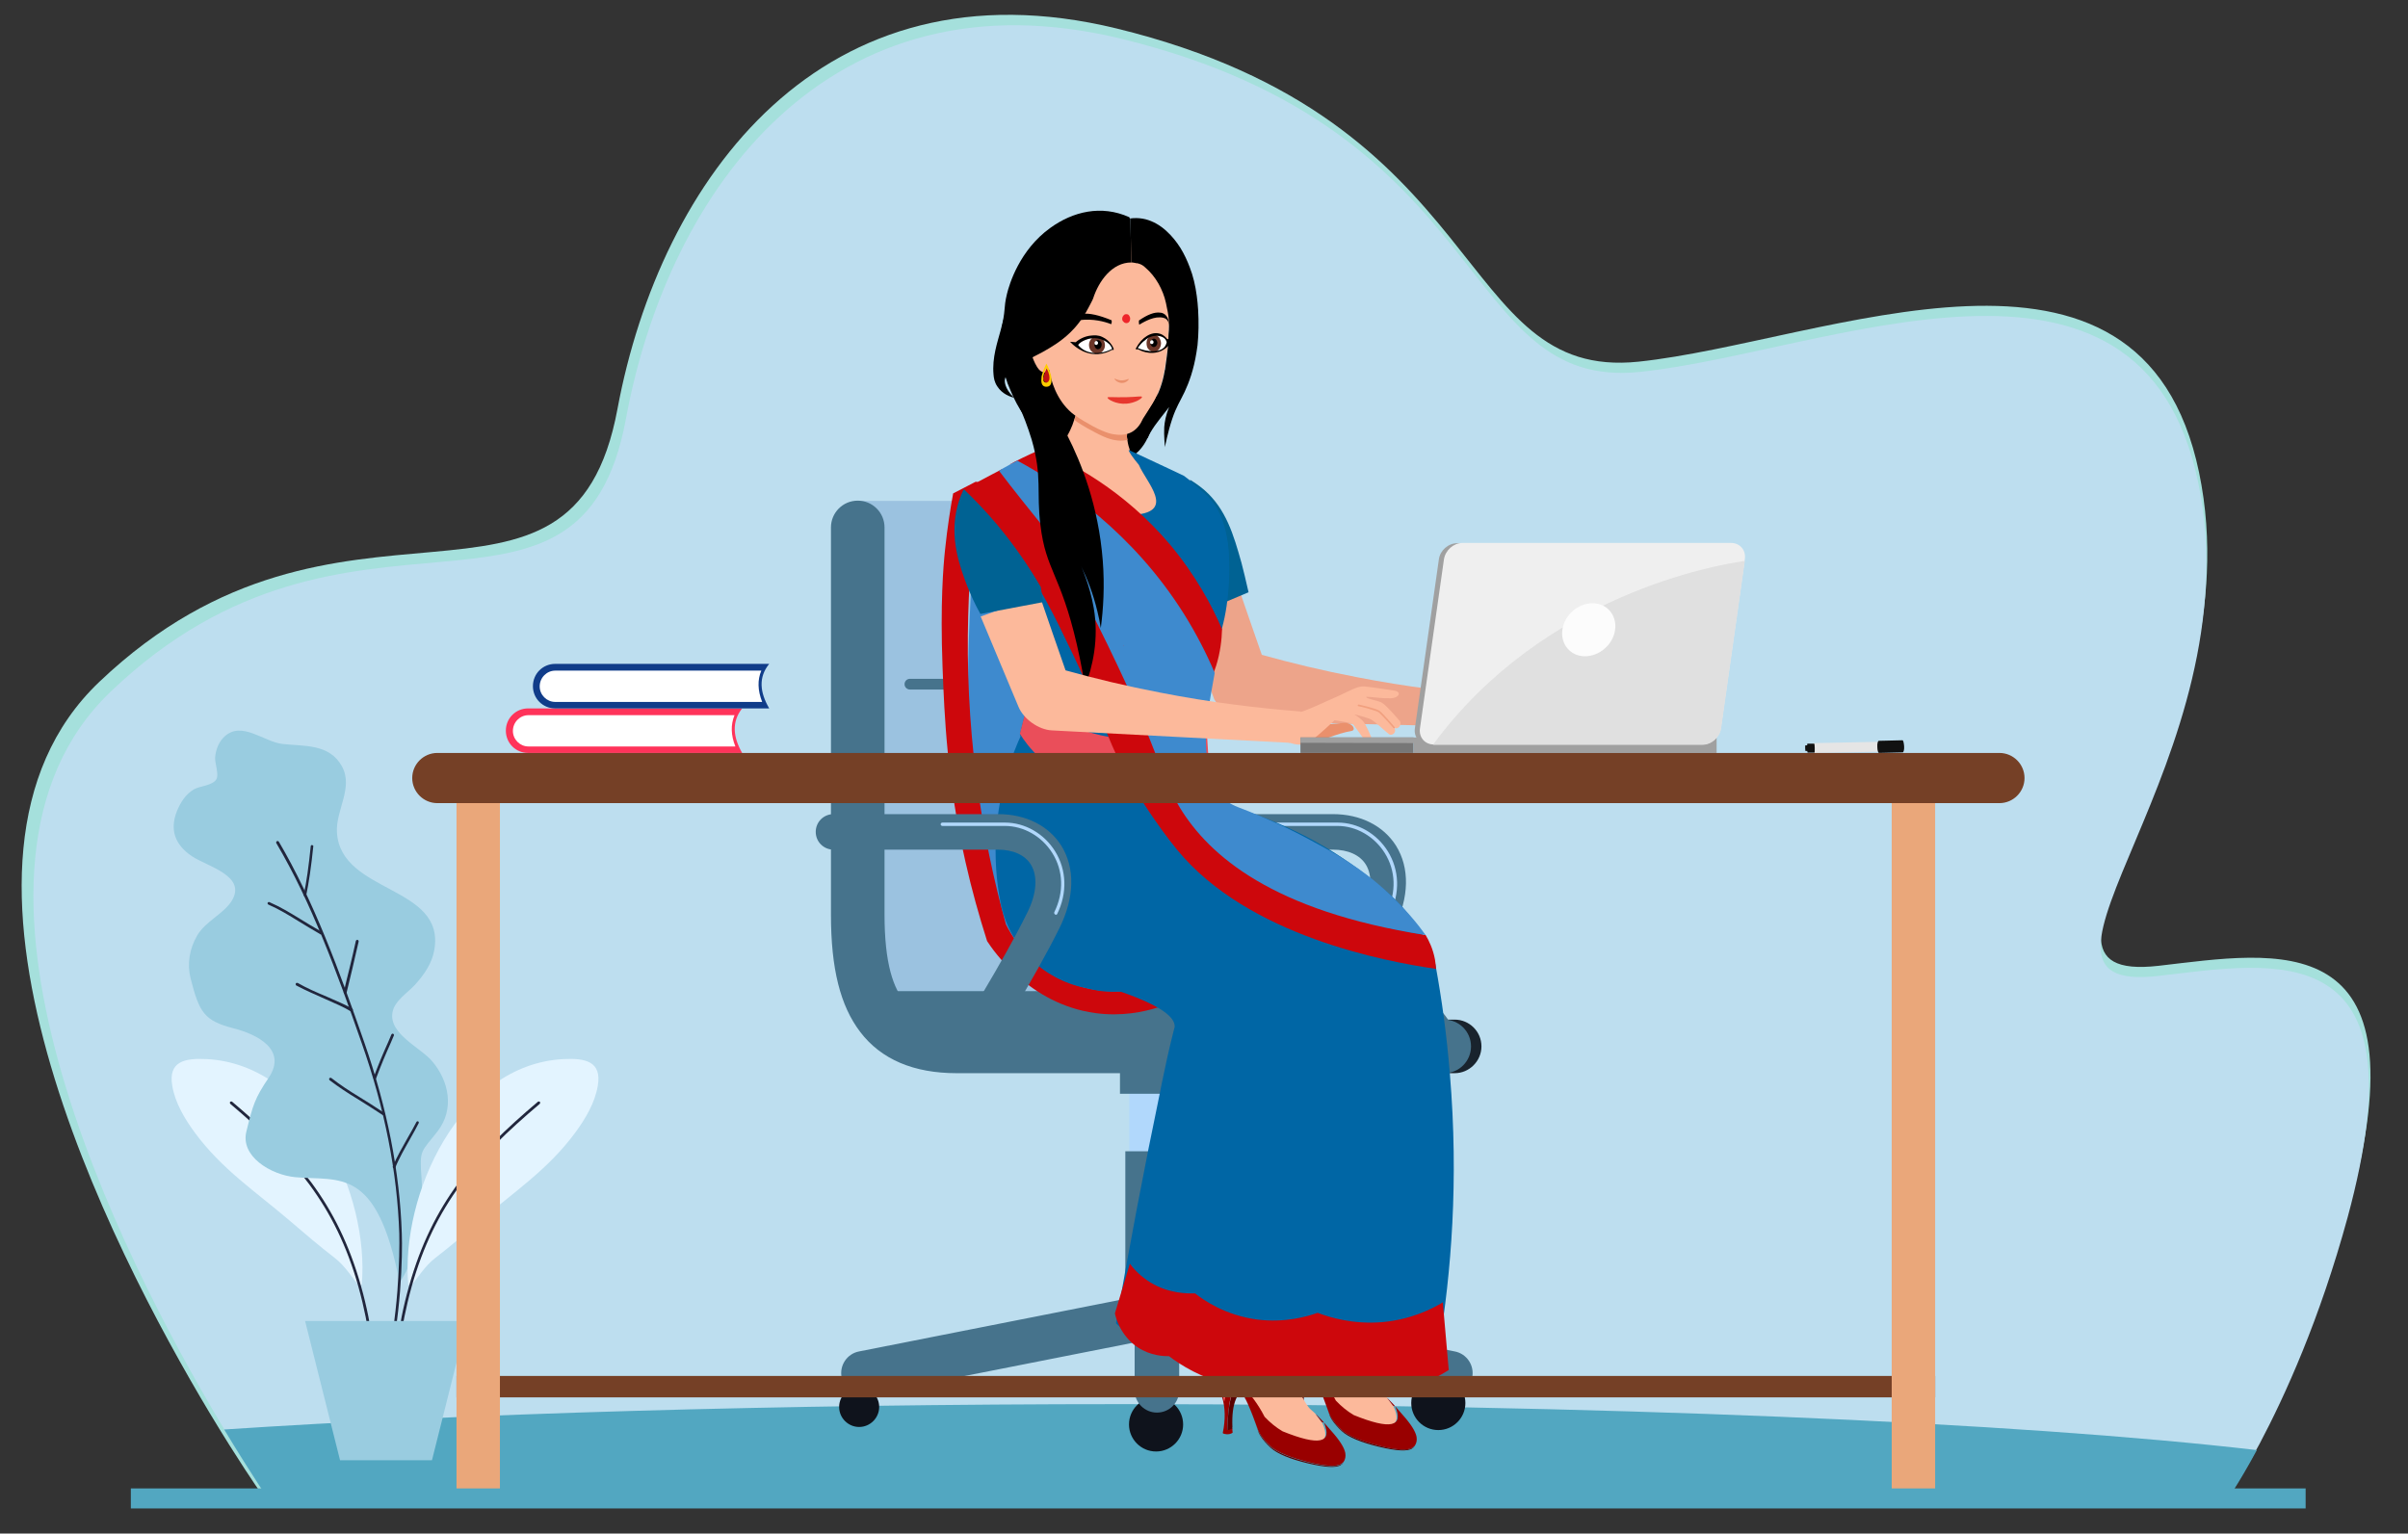 <?xml version="1.0" encoding="utf-8"?>
<!-- Generator: Adobe Illustrator 26.0.1, SVG Export Plug-In . SVG Version: 6.00 Build 0)  -->
<svg version="1.1" id="Layer_1" xmlns="http://www.w3.org/2000/svg" xmlns:xlink="http://www.w3.org/1999/xlink" x="0px" y="0px"
	 viewBox="0 0 854 544" style="enable-background:new 0 0 854 544;" xml:space="preserve">
<rect x="0" y="0" width="854" height="544" fill="#333333" stroke="none"/>
<style type="text/css">
	.st0{fill:#A5E0DC;}
	.st1{fill:#BDDEEF;}
	.st2{fill:#EDA48A;}
	.st3{fill:#006293;}
	.st4{fill:#52A7C1;}
	.st5{fill:#E3F4FF;}
	.st6{fill:#21263D;}
	.st7{fill:#99CCE0;}
	.st8{fill:#B1D8FC;}
	.st9{fill:#46738C;}
	.st10{fill:#0F131C;}
	.st11{fill:#19232D;}
	.st12{fill:#9BC2E0;}
	.st13{fill:#6B95AF;}
	.st14{fill:#FCB99B;}
	.st15{fill:#CCCCCC;}
	.st16{fill:#431230;}
	.st17{fill:#580000;}
	.st18{fill:#990000;}
	.st19{fill:#F76467;}
	.st20{fill:url(#SVGID_1_);}
	.st21{fill:#F38D82;}
	.st22{fill:#EA906C;}
	.st23{fill:url(#SVGID_00000062174169182889123100000013584818030369204871_);}
	.st24{fill:#FFFFFF;}
	.st25{fill:#6B3628;}
	.st26{fill:#E7372E;}
	.st27{fill:#C21111;}
	.st28{fill:#FFCC00;}
	.st29{fill:#3E8ACE;}
	.st30{fill:#CD070C;}
	.st31{fill:#E5060B;}
	.st32{fill:#0066A5;}
	.st33{fill:#576B7D;}
	.st34{fill:#5E7389;}
	.st35{fill:#EA4E5A;}
	.st36{fill:#EE252A;}
	.st37{opacity:0.6;fill:#EA906C;}
	.st38{fill:#A0A0A0;}
	.st39{fill:#777777;}
	.st40{fill:#EFEFEF;}
	.st41{fill:#E0E0E0;}
	.st42{fill:#FCFCFC;}
	.st43{fill:#FF335A;}
	.st44{fill:#103C89;}
	.st45{fill:#754026;}
	.st46{fill:#E5E5E5;}
	.st47{fill:#111111;}
	.st48{fill:#EAA77A;}
</style>
<path class="st0" d="M833.1,428.3c-9.9,36.3-22.4,63.5-31.4,80.3c-6.9,12.9-11.8,19.7-11.8,19.7H91.6c0,0-7.1-10.2-17.2-27
	c-35-58.4-105.8-196-39.2-259.4C121,160.2,202.7,233,219,145c15.2-81.4,72.5-160.3,177-134.9c134,32.7,119.2,125.1,185.1,118.2
	c65.8-6.9,178.4-58.7,198.8,39.3c20.4,97.9-75,182-14.3,175C807.3,337.8,860.7,327.2,833.1,428.3z"/>
<g>
	<path class="st1" d="M832.6,431.8c-9.9,36.3-22.3,63.5-31.2,80.3c-6.9,12.9-11.7,19.7-11.7,19.7H95.3c0,0-7.1-10.2-17.1-27
		c-34.8-58.4-105.2-196-39-259.4c85.3-81.7,166.5-8.9,182.8-96.9c15-81.2,72-160.1,175.9-134.7c133.3,32.6,118.6,125.1,184,118.1
		c65.5-6.9,177.4-58.7,197.7,39.3c20.2,97.9-74.6,182-14.2,175C806.9,341.4,860,330.7,832.6,431.8z"/>
	<g>
		<g>
			<path class="st2" d="M527,257.9c-29.6-0.7-59.1-1.4-88.7-2.2c-0.9-0.6-1.9-1.2-2.8-2c-2.2-1.9-3.8-3.9-4.8-5.5
				c-4.4-11.7-8.9-23.3-13.3-35l20.9-7.5c3,8.8,6.1,17.7,9.2,26.6c10.4,2.9,21.6,5.6,33.6,7.9c17.9,3.5,34.6,5.5,49.8,6.7
				c-1,1.8-2,4.1-2.8,6.7C527.6,255.1,527.3,256.5,527,257.9z"/>
		</g>
		<g>
			<g id="a1_acton_3_Layer1_0_MEMBER_3_MEMBER_0_FILL_00000125581748890143353700000001929492426083529899_">
				<path class="st3" d="M440.3,199.7c-2.8-10-5.5-19.1-13.1-25.8c-2.1-1.8-4-3-5.1-3.7c-1.1,5.2-2.1,10.9-2.8,17.2
					c-0.9,8.3-1.1,16-0.9,22.7c0.9,3,1.9,6.1,2.8,9.1l21.6-9.1C441.8,205.6,440.9,202,440.3,199.7z"/>
			</g>
		</g>
		<g>
			<g>
				<g>
					<path class="st4" d="M800.4,514.4c-6.9,12.8-11.7,19.4-11.7,19.4H96.5c0,0-7-10.1-17-26.7c84.3-5.6,196-9,318.6-9
						C567.6,498.1,716.3,504.6,800.4,514.4z"/>
					<g>
						<g>
							<g>
								<path class="st5" d="M128.3,455.7c2.8-31.7-18.2-78.1-55-80c-7.8-0.4-13.7,0.8-12.2,9.5c1,6,4.4,11.7,8,16.6
									c9.6,13,21.3,20.7,33.5,31.1c5.5,4.7,10.6,9.1,16.2,13.4c1.9,1.5,3.3,3.1,4.8,5c1,1.2,4.2,5.8,4,4.8L128.3,455.7z"/>
							</g>
							<g>
								<path class="st6" d="M132.8,488.7c-0.2,0-0.5-0.2-0.5-0.4c0-0.3,0-0.7-0.1-1.2c-0.2-3.8-0.8-15.3-5.1-30.7
									c-8.2-29-22.8-45.7-45.4-64.8c-0.2-0.2-0.2-0.5-0.1-0.7c0.2-0.2,0.5-0.2,0.7-0.1c22.7,19.2,37.4,36,45.7,65.3
									c4.4,15.5,4.9,27.1,5.1,30.9c0,0.6,0,1,0.1,1.2C133.3,488.4,133.1,488.6,132.8,488.7C132.8,488.7,132.8,488.7,132.8,488.7z"
									/>
							</g>
						</g>
						<g>
							<g>
								<path class="st7" d="M121.3,271.9c4.1,7.6-2.3,15.6-1.8,23.4c1.3,21.8,38.7,18.7,34.5,41.8c-0.8,4.7-3.7,8.8-6.8,12.2
									c-2.5,2.8-7.3,5.7-8,9.8c-1.4,7.7,10,12.5,14.1,17.4c6,7.1,7.9,17,1.9,24.8c-5.8,7.5-6.5,6.2-5.7,16.7
									c0.7,9.3-1.3,28.6-7.8,36.8c-8.1-41.1-21.1-35.8-36.9-37.2c-8.7-0.8-19.7-7.4-17.4-16.3c2.3-9.3,2.9-11.6,7.9-19
									c6.7-10-4.2-15.4-12.4-17.5c-10.5-2.7-12.2-5.6-15.3-17.7c-1.3-5.2-0.4-10.5,2.3-15.2c3-5.1,9.1-7.5,12.2-12.2
									c5.7-9-8.6-12.3-14.1-16c-6-4.1-7.9-9.4-5.2-16.1c1.3-3.1,3.1-5.9,6-7.6c2.1-1.2,6.5-1.3,7.9-3.5c1.1-1.7-0.6-5.8-0.4-8
									c0.3-2.7,1.3-5.4,3.4-7.3c6.1-5.5,13.8,1.9,20.4,2.7C107.8,264.8,116.8,263.7,121.3,271.9z"/>
							</g>
							<g>
								<path class="st6" d="M136.7,487.5c0,0-0.1,0-0.1,0c-0.3-0.1-0.4-0.3-0.3-0.6c5.1-18.8,5.5-42,5.3-49.3
									c-0.7-21.8-5.2-44.5-13.3-67.5c-8.9-25.5-18-50.2-30.3-71c-0.1-0.2-0.1-0.5,0.2-0.7c0.2-0.1,0.5-0.1,0.7,0.2
									c12.3,20.9,21.4,45.6,30.3,71.2c8.1,23.2,12.6,46,13.3,67.8c0.3,7.4-0.2,30.7-5.3,49.6C137.1,487.3,136.9,487.5,136.7,487.5
									z"/>
							</g>
							<g>
								<path class="st6" d="M108.2,318c0,0-0.1,0-0.1,0c-0.3-0.1-0.4-0.3-0.4-0.6c1-4.3,1.8-10.3,2.5-17.2c0-0.3,0.3-0.5,0.5-0.4
									c0.3,0,0.5,0.3,0.4,0.5c-0.7,7-1.6,13-2.5,17.3C108.6,317.8,108.4,318,108.2,318z"/>
							</g>
							<g>
								<path class="st6" d="M113.8,331.5c-0.1,0-0.2,0-0.2-0.1c-3-1.7-5.4-3.2-7.7-4.6c-3.6-2.2-6.6-4.1-10.7-5.9
									c-0.2-0.1-0.4-0.4-0.3-0.6c0.1-0.2,0.4-0.4,0.6-0.3c4.1,1.8,7.2,3.7,10.8,5.9c2.3,1.4,4.7,2.9,7.7,4.6
									c0.2,0.1,0.3,0.4,0.2,0.7C114.1,331.4,114,331.5,113.8,331.5z"/>
							</g>
							<g>
								<path class="st6" d="M122.4,352.6c0,0-0.1,0-0.1,0c-0.3-0.1-0.4-0.3-0.4-0.6c0.5-2.4,1.3-5.4,2.1-8.7
									c0.8-3.3,1.6-6.7,2.2-9.5c0.1-0.3,0.3-0.4,0.6-0.4c0.3,0.1,0.4,0.3,0.4,0.6c-0.6,2.8-1.5,6.2-2.2,9.5
									c-0.8,3.3-1.5,6.3-2.1,8.7C122.8,352.5,122.6,352.6,122.4,352.6z"/>
							</g>
							<g>
								<path class="st6" d="M124.6,358.8c-0.1,0-0.2,0-0.3-0.1c-2.1-1.3-5.3-2.7-8.7-4.2c-3.6-1.6-7.3-3.2-10.5-4.9
									c-0.2-0.1-0.3-0.4-0.2-0.7c0.1-0.2,0.4-0.3,0.7-0.2c3.1,1.8,6.8,3.4,10.4,4.9c3.4,1.5,6.7,2.9,8.9,4.2
									c0.2,0.1,0.3,0.4,0.2,0.7C125,358.7,124.8,358.8,124.6,358.8z"/>
							</g>
							<g>
								<path class="st6" d="M133,382.8c-0.1,0-0.1,0-0.2,0c-0.3-0.1-0.4-0.4-0.3-0.6c2-5.3,3.1-7.9,5.2-12.6l1.1-2.6
									c0.1-0.2,0.4-0.4,0.6-0.3c0.2,0.1,0.4,0.4,0.3,0.6l-1.1,2.6c-2.1,4.7-3.2,7.3-5.2,12.6C133.4,382.7,133.2,382.8,133,382.8z"
									/>
							</g>
							<g>
								<path class="st6" d="M136.1,395.7c-0.1,0-0.2,0-0.3-0.1c-3.5-2.3-6.2-4-8.6-5.5c-4.1-2.5-7-4.4-10.3-6.9
									c-0.2-0.2-0.2-0.5-0.1-0.7c0.2-0.2,0.5-0.2,0.7-0.1c3.2,2.5,6.1,4.4,10.2,6.9c2.4,1.5,5.2,3.2,8.6,5.5
									c0.2,0.1,0.3,0.4,0.1,0.7C136.5,395.6,136.3,395.7,136.1,395.7z"/>
							</g>
							<g>
								<path class="st6" d="M139.8,414.4c-0.1,0-0.1,0-0.2,0c-0.2-0.1-0.4-0.4-0.3-0.6c1.4-3.4,3.5-7,5.3-10.2
									c1.2-2.1,2.3-4,3.1-5.6c0.1-0.2,0.4-0.3,0.6-0.2c0.2,0.1,0.3,0.4,0.2,0.6c-0.8,1.6-1.9,3.6-3.1,5.7
									c-1.8,3.2-3.9,6.8-5.2,10.1C140.2,414.3,140,414.4,139.8,414.4z"/>
							</g>
						</g>
						<g>
							<g>
								<path class="st5" d="M144.8,455.7c-2.8-31.7,18.2-78.1,55-80c7.8-0.4,13.7,0.8,12.2,9.5c-1,6-4.4,11.7-8,16.6
									c-9.6,13-21.3,20.7-33.5,31.1c-5.5,4.7-10.6,9.1-16.2,13.4c-1.9,1.5-3.3,3.1-4.8,5c-1,1.2-4.2,5.8-4,4.8L144.8,455.7z"/>
							</g>
							<g>
								<path class="st6" d="M140.3,488.7c0.2,0,0.5-0.2,0.5-0.4c0-0.3,0-0.7,0.1-1.2c0.2-3.8,0.8-15.3,5.1-30.7
									c8.2-29,22.8-45.7,45.4-64.8c0.2-0.2,0.2-0.5,0.1-0.7c-0.2-0.2-0.5-0.2-0.7-0.1c-22.7,19.2-37.4,36-45.7,65.3
									c-4.4,15.5-4.9,27.1-5.1,30.9c0,0.6,0,1-0.1,1.2C139.8,488.4,140,488.6,140.3,488.7C140.2,488.7,140.3,488.7,140.3,488.7z"
									/>
							</g>
						</g>
						<polygon class="st7" points="153.2,518 120.6,518 108.2,468.6 165.6,468.6 						"/>
					</g>
				</g>
				<g>
					<g>
						<g>
							<g>
								<g>
									<rect x="400.5" y="382.4" class="st8" width="18.9" height="34"/>
								</g>
								<g>
									<rect x="397.2" y="379.2" class="st9" width="25.6" height="8.8"/>
								</g>
								<g>
									<rect x="399.1" y="408.4" class="st9" width="21.9" height="62.9"/>
								</g>
							</g>
							<g>
								<g>
									<path class="st10" d="M519.7,497.7c0,5.3-4.3,9.6-9.6,9.6c-5.3,0-9.6-4.3-9.6-9.6c0-5.3,4.3-9.6,9.6-9.6
										C515.4,488.1,519.7,492.4,519.7,497.7z"/>
								</g>
								<g>
									<g>
										<path class="st9" d="M514.3,495.1c-0.5,0-1,0-1.5-0.2l-104.3-20.6c-4.3-0.8-7.1-5-6.2-9.3c0.8-4.3,5-7.1,9.3-6.2
											l104.3,20.6c4.3,0.8,7.1,5,6.2,9.3C521.3,492.5,518,495.1,514.3,495.1z"/>
									</g>
								</g>
							</g>
							<g>
								<g>
									<path class="st10" d="M297.6,499.1c0,3.9,3.2,7.1,7.1,7.1c3.9,0,7.1-3.2,7.1-7.1c0-3.9-3.2-7.1-7.1-7.1
										C300.8,492,297.6,495.2,297.6,499.1z"/>
								</g>
								<g>
									<g>
										<path class="st9" d="M306.3,495.1c0.5,0,1,0,1.5-0.2l104.3-20.6c4.3-0.8,7.1-5,6.2-9.3c-0.8-4.3-5-7.1-9.3-6.2
											l-104.3,20.6c-4.3,0.8-7.1,5-6.2,9.3C299.3,492.5,302.6,495.1,306.3,495.1z"/>
									</g>
								</g>
							</g>
							<g>
								<g>
									<path class="st10" d="M400.4,505.3c0,5.3,4.3,9.6,9.6,9.6c5.3,0,9.6-4.3,9.6-9.6c0-5.3-4.3-9.6-9.6-9.6
										C404.7,495.7,400.4,500,400.4,505.3z"/>
								</g>
							</g>
							<g>
								<g>
									<path class="st9" d="M410.3,501.1c4.4,0,7.9-3.5,7.9-7.9V466c0-4.4-3.5-7.9-7.9-7.9c-4.4,0-7.9,3.5-7.9,7.9v27.2
										C402.4,497.6,406,501.1,410.3,501.1z"/>
								</g>
							</g>
						</g>
						<g>
							<g>
								<g>
									<g>
										<path class="st9" d="M464.3,375.8c-1.2,0-2.3-0.3-3.4-1c-2.9-1.9-3.8-5.8-2-8.7c0.2-0.2,15.6-24.6,24.3-42.5
											c3.3-6.7,3.7-12.8,1.2-16.9c-2.1-3.4-6.3-5.3-11.7-5.3h-58.3c-3.5,0-6.3-2.8-6.3-6.3s2.8-6.3,6.3-6.3h58.3
											c9.8,0,17.9,4.1,22.4,11.2c4.9,7.9,4.7,18.3-0.6,29.1c-9.1,18.4-24.4,42.6-25,43.6C468.4,374.7,466.4,375.8,464.3,375.8z"
											/>
									</g>
								</g>
								<g>
									<g>
										<path class="st8" d="M492.4,324.5c-0.1,0-0.2,0-0.3-0.1c-0.3-0.2-0.4-0.5-0.3-0.8c3.5-7.1,3.2-14.8-0.7-21
											c-3.7-5.9-10.1-9.6-16.7-9.6h-22.2c-0.3,0-0.6-0.3-0.6-0.6c0-0.3,0.3-0.6,0.6-0.6h22.2c7.1,0,13.9,3.9,17.8,10.2
											c4.1,6.6,4.4,14.8,0.7,22.3C492.9,324.3,492.6,324.5,492.4,324.5z"/>
									</g>
								</g>
							</g>
							<g>
								<g>
									<path class="st11" d="M515.9,380.7h-65.9c-15.3,0-26.8-4.9-34.2-14.6c-7.1-9.3-10.4-22.5-10.4-41.6V187.1
										c0-5.2,4.2-9.5,9.5-9.5c5.2,0,9.5,4.2,9.5,9.5v137.3c0,34.4,12.1,37.3,25.6,37.3h65.9c5.2,0,9.5,4.2,9.5,9.5
										C525.4,376.4,521.1,380.7,515.9,380.7z"/>
								</g>
							</g>
							<g>
								<polygon class="st12" points="410.3,374 324.1,374 304.2,348.2 304.2,177.7 410.3,177.7 								"/>
							</g>
							<g>
								<path class="st13" d="M400.8,324.5V187.1c0-5.2,4.2-9.5,9.5-9.5c5.2,0,9.5,4.2,9.5,9.5v137.3c0,34.4,12.1,37.3,25.6,37.3
									h-37C403.3,352.8,400.8,340.8,400.8,324.5z"/>
							</g>
							<g>
								<path class="st9" d="M495.8,351.6c-5.1,0-182.4,0-182.4,0s8,12.6,17.3,12.6c9.3,0,184.3,0,184.3,0S509.3,351.6,495.8,351.6z
									"/>
							</g>
							<g>
								<path class="st9" d="M425.1,361.7h68.4h18.7c5.2,0,9.5,4.2,9.5,9.5c0,5.2-4.2,9.5-9.5,9.5h-87.1
									c-15.3,0-15.8-17.4-16.7-18.9H425.1z"/>
							</g>
							<g>
								<g>
									<path class="st9" d="M432.7,380.7h-93.4c-15.3,0-26.8-4.9-34.2-14.6c-7.1-9.3-10.4-22.5-10.4-41.6V187.1
										c0-5.2,4.2-9.5,9.5-9.5c5.2,0,9.5,4.2,9.5,9.5v137.3c0,34.4,12.1,37.3,25.6,37.3h93.4c5.2,0,9.5,4.2,9.5,9.5
										C442.2,376.4,438,380.7,432.7,380.7z"/>
								</g>
							</g>
							<g>
								<g>
									<path class="st9" d="M411.9,244.6h-89.2c-1,0-1.9-0.8-1.9-1.9c0-1,0.8-1.9,1.9-1.9h89.2c1,0,1.9,0.8,1.9,1.9
										C413.8,243.7,412.9,244.6,411.9,244.6z"/>
								</g>
							</g>
						</g>
						<g>
							<g transform="matrix( 0.998, -0.057, 0.088, 0.997, -63.2,4.35) ">
								<g>
									<g transform="matrix( 1, 0, 0, 1, 0,0) ">
										<g>
											<g id="Cloth_1Lad1y_R_leg_0_Layer2_0_FILL_00000035512243729607070970000001658623467863615157_">
												<path class="st14" d="M495,489c0,0.1,0.1,0.3,0.1,0.4c0.6,1.7,1.2,3.5,1.9,5.2c0.7,1.7,1.3,3.4,2,5.2
													c0.1,0.2,0.2,0.5,0.3,0.7c2.5,6.2,4.6,11.1,6.3,14.5c1.1,2.6,2,4.4,3,5.4c0.9,0.9,1.5,1.5,1.6,1.8
													c0.4,0.7,0.9,1.5,1.6,2.5c0.2,0.3,0.4,0.6,0.5,0.9c0.6,1.7,0.8,3.1,0.6,4.2c-0.4,1.9-2.4,2.5-5.8,1.8
													c-2.4-0.5-5.6-1.7-9.6-3.7c-2.2-1.4-4.2-3.3-5.9-5.5c-2-4.6-4.3-8.5-7.1-11.5c-1-1.1-2-2.1-3-3c-1.6-2.1-2.5-4-2.6-6
													l0,0c0,0,0-0.1,0-0.1c0-0.2,0-0.3,0-0.5l0,0c0,0,0,0.1,0,0.1c0-0.3,0-0.5,0-0.8c0-0.3,0.3-1.2,1-2.8
													c0.3-0.7,0.5-1.3,0.7-1.6c0-0.1,0.1-0.1,0.1-0.2c0.4-0.6,0.5-2,0.5-4.3c0,0,0,0,0,0l0.1-2.7c1.1,0.2,1.8,0.4,2.1,0.4
													c2.9,0.6,6.9,0.6,12,0.2C495.1,489.4,495.1,489.2,495,489z"/>
											</g>
										</g>
									</g>
									<g transform="matrix( 1, 0, 0, 1, 0,0) ">
										<g>
											<g id="Cloth_1Lad1y_R_leg_0_Layer1_0_MEMBER_0_FILL_00000049919744911363569430000001427958059281680570_">
												<path class="st15" d="M497.1,528.7L497.1,528.7L497.1,528.7L497.1,528.7z"/>
											</g>
										</g>
									</g>
									<g transform="matrix( 1, 0, 0, 1, -34.5,0) ">
										<g transform="matrix( 1, 0, 0, 1, 0,0) ">
											<g>
												<g id="Hands_1s1hoe_rht_0_Layer1_0_FILL_00000097501700707434909110000007158926511436243108_">
													<path class="st16" d="M516.2,511.1L516.2,511.1L516.2,511.1L516.2,511.1 M552.1,540.4l0.1,0.1c0.3-0.2,0.5-0.4,0.7-0.7
														C552.7,539.9,552.4,540.2,552.1,540.4z"/>
													<path class="st17" d="M552.2,540.4l-0.1-0.1c-1.7,1-5.6,0.6-11.9-1.4c-6.2-2-10.5-4.1-12.6-6.3
														c-1.4-1.6-2.5-3.1-3.2-4.4c-0.3-0.6-0.5-1.2-0.7-1.8c-2.1-8.1-3.9-13-5.2-14.5l0-0.1l-0.1,0l-0.1-0.1l0,0l0-0.1l0,0
														l0,0l-1.7-1.3c-0.1,0.2-0.1,0.3-0.2,0.5l0.1,0.1c-0.4,0.8-0.7,1.6-1,2.5c-1.2,3.5-2.1,7.8-2.6,12.7
														c0.7,0.1,1.3-0.1,1.8-0.5c0-0.2,0-0.4,0.1-0.6c0.2-4.3,0.9-7.5,2.1-9.8l1.6-2.8c0.1,0,0.2,0.1,0.2,0.2
														c1.4,1.5,3.1,6.3,5.1,14.4c0.1,0.6,0.4,1.2,0.7,1.8c0.7,1.3,1.8,2.8,3.2,4.3c2.1,2.2,6.3,4.3,12.5,6.2
														c6.2,1.9,10.1,2.3,11.8,1.3C551.8,540.8,552,540.6,552.2,540.4 M517.9,512.5L517.9,512.5L517.9,512.5
														C518,512.5,518,512.5,517.9,512.5z"/>
													<path class="st18" d="M546.3,524.7c-0.6-1-1.2-1.8-1.6-2.5c0.3,0.2,0.7,0.8,1.3,1.5c0.4,0.4,0.8,1,1.3,1.6
														c0.7,0.9,1.4,1.9,2.3,3.1c2.7,3.5,4.1,6.2,4.3,8.1c0.1,1.3-0.2,2.3-0.9,3.2c-0.3,0.2-0.5,0.4-0.9,0.6
														c-1.7,1-5.6,0.6-11.9-1.4c-6.2-2-10.5-4.1-12.6-6.3c-1.4-1.6-2.5-3.1-3.2-4.4c-0.3-0.6-0.5-1.2-0.7-1.8
														c-2.1-8.1-3.9-13-5.2-14.5l0-0.1l-0.1,0l-0.1-0.1l0,0l0-0.1l0,0l0,0l-1.7-1.3c-0.1,0.2-0.1,0.3-0.2,0.5l0,0l0.1,0
														c-0.4,0.8-0.7,1.6-1,2.5c-1.2,3.5-2.1,7.8-2.6,12.7c0.7,0.1,1.3-0.1,1.8-0.5c0,0.4,0,0.8,0,1.2c0,0.1,0,0.3,0,0.4
														c-0.7,0.4-1.4,0.5-2.2,0.4c-0.7-0.1-1.1-0.2-1.3-0.5c0.2-0.6,0.3-1.2,0.5-1.8c1.1-4.6,1.1-8.6,0.1-12.1
														c-0.8-2-0.8-4.6-0.2-7.5c0-0.1,0-0.2,0.1-0.3c0.5-2.4,1.2-4.4,2.2-6c0.1-0.2,0.2-0.3,0.3-0.5c-0.2,0.6-0.4,1.3-0.4,2
														c0,0.2,0,0.5,0,0.8c0.1,1.9,1,3.9,2.6,6c1.1,0.9,2.1,1.9,3,3c2.8,3.1,5.2,6.9,7.1,11.5c1.8,2.2,3.7,4,5.9,5.5
														c12.5,6,17.4,5.2,14.9-2.3C546.6,525.3,546.5,525,546.3,524.7z"/>
												</g>
											</g>
										</g>
									</g>
								</g>
								<g>
									<g transform="matrix( 1, 0, 0, 1, 0,0) ">
										<g>
											<g id="Cloth_1Lad1y_R_leg_0_Layer2_0_FILL_00000092415167143123101120000006239768627966538428_">
												<path class="st14" d="M469.3,493.4c0,0.1,0.1,0.3,0.1,0.4c0.6,1.7,1.2,3.5,1.9,5.2c0.7,1.7,1.3,3.4,2,5.2
													c0.1,0.2,0.2,0.5,0.3,0.7c2.5,6.2,4.6,11.1,6.3,14.5c1.1,2.6,2,4.4,3,5.4c0.9,0.9,1.5,1.5,1.6,1.8
													c0.4,0.7,0.9,1.5,1.6,2.5c0.2,0.3,0.4,0.6,0.5,0.9c0.6,1.7,0.8,3.1,0.6,4.2c-0.4,1.9-2.4,2.5-5.8,1.8
													c-2.4-0.5-5.6-1.7-9.6-3.7c-2.2-1.4-4.2-3.3-5.9-5.5c-2-4.6-4.3-8.5-7.1-11.5c-1-1.1-2-2.1-3-3c-1.6-2.1-2.5-4-2.6-6
													l0,0c0,0,0-0.1,0-0.1c0-0.2,0-0.3,0-0.5l0,0c0,0,0,0.1,0,0.1c0-0.3,0-0.5,0-0.8c0-0.3,0.3-1.2,1-2.8
													c0.3-0.7,0.5-1.3,0.7-1.6c0-0.1,0.1-0.1,0.1-0.2c0.4-0.6,0.5-2,0.5-4.3c0,0,0,0,0,0l0.1-2.7c1.1,0.2,1.8,0.4,2.1,0.4
													c2.9,0.6,6.9,0.6,12,0.2C469.4,493.8,469.4,493.6,469.3,493.4z"/>
											</g>
										</g>
									</g>
									<g transform="matrix( 1, 0, 0, 1, 0,0) ">
										<g>
											<g id="Cloth_1Lad1y_R_leg_0_Layer1_0_MEMBER_0_FILL_00000018953482725289234350000018251944268912495769_">
												<path class="st15" d="M471.4,533.1L471.4,533.1L471.4,533.1L471.4,533.1z"/>
											</g>
										</g>
									</g>
									<g transform="matrix( 1, 0, 0, 1, -34.5,0) ">
										<g transform="matrix( 1, 0, 0, 1, 0,0) ">
											<g>
												<g id="Hands_1s1hoe_rht_0_Layer1_0_FILL_00000134954763229311208590000001960439447692432302_">
													<path class="st16" d="M490.5,515.5L490.5,515.5L490.5,515.5L490.5,515.5 M526.4,544.8l0.1,0.1c0.3-0.2,0.5-0.4,0.7-0.7
														C527,544.3,526.7,544.6,526.4,544.8z"/>
													<path class="st17" d="M526.5,544.8l-0.1-0.1c-1.7,1-5.6,0.6-11.9-1.4c-6.2-2-10.5-4.1-12.6-6.3
														c-1.4-1.6-2.5-3.1-3.2-4.4c-0.3-0.6-0.5-1.2-0.7-1.8c-2.1-8.1-3.9-13-5.2-14.5l0-0.1l-0.1,0l-0.1-0.1l0,0l0-0.1l0,0
														l0,0l-1.7-1.3c-0.1,0.2-0.1,0.3-0.2,0.5l0.1,0.1c-0.4,0.8-0.7,1.6-1,2.5c-1.2,3.5-2.1,7.8-2.6,12.7
														c0.7,0.1,1.3-0.1,1.8-0.5c0-0.2,0-0.4,0.1-0.6c0.2-4.3,0.9-7.5,2.1-9.8l1.6-2.8c0.1,0,0.2,0.1,0.2,0.2
														c1.4,1.5,3.1,6.3,5.1,14.4c0.1,0.6,0.4,1.2,0.7,1.8c0.7,1.3,1.8,2.8,3.2,4.3c2.1,2.2,6.3,4.3,12.5,6.2
														c6.2,1.9,10.1,2.3,11.8,1.3C526.1,545.1,526.3,545,526.5,544.8 M492.2,516.9L492.2,516.9L492.2,516.9
														C492.3,516.9,492.3,516.9,492.2,516.9z"/>
													<path class="st18" d="M520.6,529c-0.6-1-1.2-1.8-1.6-2.5c0.3,0.2,0.7,0.8,1.3,1.5c0.4,0.4,0.8,1,1.3,1.6
														c0.7,0.9,1.4,1.9,2.3,3.1c2.7,3.5,4.1,6.2,4.3,8.1c0.1,1.3-0.2,2.3-0.9,3.2c-0.3,0.2-0.5,0.4-0.9,0.6
														c-1.7,1-5.6,0.6-11.9-1.4c-6.2-2-10.5-4.1-12.6-6.3c-1.4-1.6-2.5-3.1-3.2-4.4c-0.3-0.6-0.5-1.2-0.7-1.8
														c-2.1-8.1-3.9-13-5.2-14.5l0-0.1l-0.1,0l-0.1-0.1l0,0l0-0.1l0,0l0,0l-1.7-1.3c-0.1,0.2-0.1,0.3-0.2,0.5l0,0l0.1,0
														c-0.4,0.8-0.7,1.6-1,2.5c-1.2,3.5-2.1,7.8-2.6,12.7c0.7,0.1,1.3-0.1,1.8-0.5c0,0.4,0,0.8,0,1.2c0,0.1,0,0.3,0,0.4
														c-0.7,0.4-1.4,0.5-2.2,0.4c-0.7-0.1-1.1-0.2-1.3-0.5c0.2-0.6,0.3-1.2,0.5-1.8c1.1-4.6,1.1-8.6,0.1-12.1
														c-0.8-2-0.8-4.6-0.2-7.5c0-0.1,0-0.2,0.1-0.3c0.5-2.4,1.2-4.4,2.2-6c0.1-0.2,0.2-0.3,0.3-0.5c-0.2,0.6-0.4,1.3-0.4,2
														c0,0.2,0,0.5,0,0.8c0.1,1.9,1,3.9,2.6,6c1.1,0.9,2.1,1.9,3,3c2.8,3.1,5.2,6.9,7.1,11.5c1.8,2.2,3.7,4,5.9,5.5
														c12.5,6,17.4,5.2,14.9-2.3C520.9,529.6,520.8,529.4,520.6,529z"/>
												</g>
											</g>
										</g>
										<g transform="matrix( 1, 0, 0, 1, 0,0) ">
											<g>
												<g id="Hands_1s1hoe_rht_0_Layer1_1_FILL_00000022527325267256944600000003231212372304713092_">
													<path class="st19" d="M486.9,507.8c0.8,2.9,1.5,4.7,2.2,5.3c-0.6,2.1-1.3,4.5-2.1,7.2l-0.7-5.1"/>
												</g>
											</g>
										</g>
									</g>
								</g>
							</g>
							<g>
								<g>
									<g transform="matrix( 1.1, 0.018, -0.018, 1.1, -2.05,-472) ">
										<g transform="matrix( 1, 0, 0, 1, 0,0) ">
											<g>
												<g id="Hair_1c2h_hair_ul_0_Layer0_0_MEMBER_0_FILL_00000015319821405912483130000003716672489050883499_">
													<path d="M370.2,516c0.2,0.1,0.4,0.3,0.6,0.4c0.7,0.6,1.3,1.3,2,1.9c3.7,3.8,6.5,8.1,8.4,12.9c1.9,4.8,2.9,9.8,2.9,15.2
														c0,5.4-0.6,10.2-1.8,14.4c-1.2,4.2-3.2,7.3-5.8,9.1c-2.6,1.9-5.3,3.1-8.1,3.7c-2.6,0.6-5.4,0.4-8.4-0.6
														c-2.5-0.8-5.1-2.2-7.7-4.1c-3.5-2.6-6.7-5.6-9.4-9.1c-0.6-0.7-1.1-1.5-1.7-2.2c-1.8-2.5-3.3-5.2-4.5-8
														c-0.3-0.8-0.7-1.5-1-2.3c-0.1-0.1-0.1-0.2-0.1-0.3c-2.2-5.7-2.9-11.3-2.2-16.9c0.8-6.2,3.2-11.1,7.3-14.5
														c2.8-2.3,6.1-3.8,9.9-4.5c3.7-0.6,7.4-0.4,11,0.6C364.8,512.7,367.6,514.1,370.2,516z"/>
												</g>
											</g>
										</g>
									</g>
									
										<g transform="matrix( 1, 0.028, -0.028, 1, -8.95,-341.75) ">
										<g transform="matrix( 1, 0, 0, 1, 0,0) ">
											<g>
												<g id="Body_1la3dy_body_0_Layer2_0_FILL_00000106830578692241964450000007206846926159554467_">
													
														<linearGradient id="SVGID_1_" gradientUnits="userSpaceOnUse" x1="-541.418" y1="1406.944" x2="-478.947" y2="1372.743" gradientTransform="matrix(-1.317 3.750317e-02 -3.750317e-02 -1.317 -228.853 2348.686)">
														<stop  offset="5.490200e-02" style="stop-color:#DA776A"/>
														<stop  offset="0.408" style="stop-color:#EB9A90"/>
														<stop  offset="1" style="stop-color:#FA9A90"/>
													</linearGradient>
													<path class="st20" d="M374,515.1l-3.1,0.1c-0.1-2.7,0.5-5.2,1.7-7.5C372.5,510.3,373,512.7,374,515.1z"/>
													<path class="st14" d="M372.6,507.7c0.1-0.2,0.4-0.7,1-1.4c0.6-0.7,2-1.9,4.3-3.6c2.3-1.7,5.5-3.2,9.7-4.6
														c11.7-2.5,20-5.6,25-9.3c11.5,3.5,18.8,6,21.9,7.4l0,0c4.9,1.2,7.6,3.7,10.4,5.2c3.2,1.7,5.4,3.7,5.9,5.7
														c0.6,2.8,1.9,3.8,2.2,5.6l-79.1,2.2C373,512.7,372.5,510.3,372.6,507.7z"/>
													<path class="st21" d="M412.6,488.6C412.6,488.6,412.6,488.6,412.6,488.6c11.6,3.6,18.9,6,22,7.5l0,0
														c4.9,1.2,8.7,2.6,11.5,4.2c-2.8-1.5-6.7-2.8-11.6-4l0,0c-3.1-1.4-10.4-3.9-21.9-7.4c-4.9,3.7-13.3,6.8-25,9.3
														c-4.2,1.4-7.5,2.9-9.7,4.6c-2.3,1.7-3.7,2.9-4.3,3.6c-0.6,0.8-0.9,1.2-1,1.4c-1.3,2.3-1.8,4.7-1.7,7.5l-0.2,0
														c-0.1-3,0.6-5.7,2.1-8.1c0.8-1.4,2.1-2.5,3.7-3.5c2.7-2.1,6.4-4,11.1-5.6C399.3,495.4,407.6,492.3,412.6,488.6
														L412.6,488.6z"/>
												</g>
											</g>
										</g>
										<path class="st14" d="M389.2,500.4c2.3,1.1,5.5,4.1,9.6,8.9c4.1,4.9,10.8,6.3,20.1,4.4c9.3-1.9,15.2-4.5,17.6-7.6l0.2-0.2
											c1.1-1.4,1.7-3,1.8-4.8c0-0.2,0-0.4,0-0.6c0-1.4-0.4-2.5-1.2-3.3l0,0c-6.7-2.5-11.2-4.7-13.6-6.7
											c-0.1-0.2-0.1-0.4-0.2-0.5c-0.5-1.3-0.9-2.6-1.1-3.9c-0.1-0.3-0.1-0.7-0.2-1.1c0-0.3,0-0.5,0-0.8c0-0.2,0-0.4,0-0.6
											c0-0.1,0-0.1,0-0.2c0-1.7,0.3-3.4,0.8-5c0.4-5.4-1-8.9-4.1-10.7c-3-1.8-7.7-1.8-14.1-0.1c0,0-0.1,0-0.1,0.1c0,0,0,0,0,0
											c0.2,1.7,0.2,3.4,0,5.2c0,0.2,0,0.4-0.1,0.6c-0.1,1.1-0.3,2-0.4,2.5l0,0c-0.2,1.1-0.5,2.3-0.9,3.5
											c-0.3,1.1-0.7,2.3-1.2,3.4c-0.1,0.3-0.3,0.6-0.4,0.9c-0.3,0.7-0.7,1.3-1,2c-1.2,2.2-2.7,4.4-4.4,6.5l0,0
											c-1.5,1.7-3.4,3.1-5.7,4.3c-0.7,0.4-1.4,0.7-2,1c-1.2,0.4-2.1,0.8-2.6,1C385.9,498.7,386.9,499.3,389.2,500.4z"/>
										<g transform="matrix( 1, 0, 0, 1, 0,0) ">
											<g>
												<g id="Cloth_1ch_head_0_Layer3_0_MEMBER_0_FILL_00000137099320070857591660000001520693407173451184_">
													<path class="st22" d="M403.4,479.4c1.2,0.9,3.3,2.2,7.2,4.1c4.9,2.5,7.1,2.7,8.6,2.8c1.2,0.1,2.2-0.1,3.2-0.3
														c-0.1-0.3-0.1-0.7-0.2-1.1c0-0.3,0-0.5,0-0.8c0-0.2,0-0.4,0-0.6c0-0.1,0-0.1,0-0.2c0-1.7,0.3-3.4,0.8-5
														c0.4-5.4-1-8.9-4.1-10.7c-3-1.8-7.7-1.8-14.1-0.1c0,0-0.1,0-0.1,0.1c0,0,0,0,0,0c0.2,1.7,0.2,3.4,0,5.2
														c0,0.2,0,0.4-0.1,0.6c-0.1,1.1-0.3,2-0.4,2.5l0,0C404.1,477,403.8,478.2,403.4,479.4z"/>
												</g>
											</g>
										</g>
									</g>
									<g transform="matrix( 1.1, 0.018, -0.018, 1.1, -2.05,-472) ">
										<g transform="matrix( 1, 0, 0, 1, 0,0) ">
											<g>
												<g id="Cloth_1ch_head_0_Layer3_0_MEMBER_0_FILL_00000094618138405331277010000015327065496747592848_">
													<path class="st14" d="M344.1,508.7c3.7-5.5,9.3-9,16.9-10.3c6.8-1.2,12.6-0.3,17.3,2.9c0.1,0,0.1,0.1,0.1,0.1
														c0.4,0.3,0.8,0.6,1.2,0.9c0,0,0,0,0,0c4.9,3.9,7.6,8.5,8,13.6c0.4,5.1,0.4,9-0.2,11.7l0,0.2l-0.2,5.9
														c-0.1,1.7-0.4,4.3-0.9,7.7c-0.6,4.6-1.9,8.4-3.7,11.5l-3.1,5c-1.6,3.8-4.3,5.6-8.3,5.3c-1.4-0.1-3.3-0.3-7.8-2.6
														c-4-2.1-5.9-3.4-6.9-4.2c-5.1-4.2-6.9-10.5-7.5-13.8c-0.1,0.2-0.4,0.4-0.7,0.6c-1,0.6-1.2,0.3-1.3,0.2
														c-0.5-0.1-1.2-0.5-1.9-1.6c-3.5-5.4-3.9-15.8-3.9-15.8c-0.3-5.9,0.1-8.2,0.5-9.5c0.5-1.8,0-3.6,0.9-5.4
														C343,510.5,343.5,509.6,344.1,508.7z"/>
												</g>
											</g>
										</g>
										<g transform="matrix( 0.988, 0, 0, 0.76, -0.1,-13.1) ">
											<g>
												<g id="Cloth_1ch_head_0_Layer3_0_MEMBER_1_FILL_00000128461951491751915700000018175403098138398360_">
													
														<linearGradient id="SVGID_00000114069842601215394000000000337317970919659940_" gradientUnits="userSpaceOnUse" x1="-1620.207" y1="1756.485" x2="-1618.875" y2="1756.485" gradientTransform="matrix(-1.432 3.695291e-02 -9.595884e-03 -1.102 -337.65 2637.367)">
														<stop  offset="0" style="stop-color:#FF4145"/>
														<stop  offset="1" style="stop-color:#EE252A"/>
													</linearGradient>
													<path style="fill:url(#SVGID_00000114069842601215394000000000337317970919659940_);" d="M376.9,709.1
														c0-0.5,0.1-1,0.4-1.4c0.2-0.4,0.5-0.6,0.9-0.6c0.4,0,0.7,0.1,0.9,0.5c0.2,0.4,0.4,0.8,0.4,1.4c0,0.5-0.1,1-0.3,1.3
														c-0.2,0.4-0.6,0.6-0.9,0.6c-0.4,0-0.7-0.2-0.9-0.5C377,710,376.9,709.6,376.9,709.1z"/>
												</g>
											</g>
										</g>
										<g transform="matrix( 1, 0, 0, 1, 0,0) ">
											<g>
												<g id="Cloth_1ch_head_0_Layer0_0_FILL_00000030446668459196595860000014930860939075976895_">
													<path class="st24" d="M377.5,535.4c0.8,0.4,1.6,0.6,2.4,0.8c1,0.2,2,0.3,3,0.1c1.1-0.2,2.1-0.6,3-1.3
														c0.8-0.6,1.4-1.2,1.8-2c-0.2-0.3-0.6-0.7-1.3-1.1c-2.1-1.1-4.3-1.1-6.4,0.1C378.7,532.9,377.9,534.1,377.5,535.4
														 M360.3,536.4c0.9,0.4,1.8,0.7,2.7,0.8c0.2,0,0.5,0,0.7,0c1.1,0.1,2.2-0.1,3.3-0.5c0.9-0.3,1.8-0.6,2.6-1
														c-0.5-1.3-1.5-2.3-3.1-3c-1.3-0.5-2.6-0.6-3.9-0.5c-1.1,0.2-2.1,0.5-3.1,1.1c-0.7,0.4-1.2,0.8-1.4,1.2
														C358.6,535.3,359.3,535.9,360.3,536.4z"/>
												</g>
											</g>
										</g>
										
											<g transform="matrix( -0.754, -0.016, -0.018, 0.844, 11.15,-37.15) ">
											<g transform="matrix( 1, 0, 0, 1, 0,0) ">
												<g>
													<g id="ch3eye_ball__0_Layer0_0_FILL_00000109013840185949676390000014115090933502000522_">
														<path class="st25" d="M-484,664.7c0.9,0.1,1.7,0.4,2.3,1.1c0.6,0.7,0.9,1.6,0.8,2.5c-0.1,0.9-0.5,1.7-1.2,2.2
															c-0.7,0.6-1.6,0.9-2.5,0.9c-0.9-0.1-1.7-0.5-2.3-1.2c-0.6-0.7-0.9-1.5-0.8-2.4c0.1-0.9,0.5-1.7,1.2-2.4
															C-485.7,664.9-484.9,664.6-484,664.7z"/>
													</g>
												</g>
											</g>
											<g transform="matrix( 1.2, 0, 0, 1.2, -269.35,-88.45) ">
												<g>
													<g id="ch3eye_ball__0_Layer0_0_MEMBER_0_MEMBER_0_FILL_00000026862279211771272360000017310713727523785096_">
														<path d="M-179.4,628.8c0.8,0,1.3,0.9,1.2,1.7c-0.1,0.6-0.7,1.3-1.4,1.2c-0.8-0.1-1.2-0.8-1.2-1.5
															C-180.8,629.5-180.1,628.8-179.4,628.8z"/>
													</g>
												</g>
											</g>
											<g transform="matrix( 1.501, 0, 0, 1.501, -7.85,7.4) ">
												<g>
													<g id="ch3eye_ball__0_Layer0_0_MEMBER_0_MEMBER_1_FILL_00000148645892270281124160000003578737367039591353_">
														<path class="st24" d="M-317.6,439.9c-0.1-0.1-0.1-0.2-0.1-0.4c0-0.1,0.1-0.2,0.2-0.3c0.1-0.1,0.2-0.1,0.4-0.1
															c0.1,0,0.2,0.1,0.3,0.2c0.1,0.1,0.1,0.2,0.1,0.4c0,0.2-0.1,0.3-0.2,0.3c-0.1,0.1-0.2,0.1-0.4,0.1
															C-317.4,440-317.5,440-317.6,439.9z"/>
													</g>
												</g>
											</g>
										</g>
										<g transform="matrix( -0.739, -0.016, -0.018, 0.827, -13.95,-37.4) ">
											<g transform="matrix( 1, 0, 0, 1, 0,0) ">
												<g>
													<g id="ch3eye_ball__0_Layer0_0_FILL_00000062903630273389620010000016685344813706623133_">
														<path class="st25" d="M-552.8,676.4c0.8,0.1,1.6,0.4,2.1,1.1c0.6,0.7,0.8,1.6,0.7,2.5c-0.1,0.9-0.4,1.7-1.1,2.2
															c-0.7,0.6-1.5,0.9-2.3,0.9c-0.9-0.1-1.6-0.5-2.1-1.2c-0.6-0.7-0.8-1.5-0.8-2.4c0.1-0.9,0.5-1.7,1.2-2.4
															C-554.5,676.6-553.7,676.3-552.8,676.4z"/>
													</g>
												</g>
											</g>
											<g transform="matrix( 1.2, 0, 0, 1.2, -269.35,-88.45) ">
												<g>
													<g id="ch3eye_ball__0_Layer0_0_MEMBER_0_MEMBER_0_FILL_00000055686657852396090910000000304437863881612468_">
														<path d="M-236.4,638.6c0.8,0.1,1.4,1.1,1.1,1.8c-0.2,0.5-0.7,1-1.3,0.9c-0.7,0-1.2-0.8-1.2-1.4
															C-237.7,639.2-237.1,638.5-236.4,638.6z"/>
													</g>
												</g>
											</g>
											<g transform="matrix( 1.501, 0, 0, 1.501, -7.85,7.4) ">
												<g>
													<g id="ch3eye_ball__0_Layer0_0_MEMBER_0_MEMBER_1_FILL_00000145025181711025602970000009110080021382682271_">
														<path class="st24" d="M-363.1,447.9c-0.1-0.1-0.1-0.2-0.1-0.4c0-0.1,0.1-0.2,0.2-0.3c0.1-0.1,0.2-0.1,0.4-0.1
															c0.1,0,0.2,0.1,0.3,0.2c0.1,0.1,0.1,0.2,0.1,0.4c0,0.2-0.1,0.3-0.2,0.3c-0.1,0.1-0.2,0.1-0.4,0.1
															C-363,448-363.1,448-363.1,447.9z"/>
													</g>
												</g>
											</g>
										</g>
										<g transform="matrix( -0.754, -0.016, -0.018, 0.844, -0.95,-38.3) ">
											<g>
												<g id="Cloth_1ch_head_0_Layer0_0_MEMBER_2_FILL_00000082335960708225276930000006839350875889201822_">
													<path d="M-532.7,665.8c0.4,0.8,1.7,3.2,4.8,4.6c4.8,2.1,9.5-0.1,9.9-0.3c0.2,0,0.5,0.1,0.7,0.1c0,0,0.2-0.1,0.3-0.2
														c0.1-0.2-0.1-0.3-0.1-0.3c-2.2-4.2-6.3-6.6-9.7-5.9c-0.7,0.1-2.1,0.5-3.5,2C-531.1,665.7-531.9,665.7-532.7,665.8z
														 M-517.8,669.6c-3.7,1.4-11.5,2.1-12.3-2.6c0.9-3.1,6.7-2.9,9.2-0.5C-519.8,667.2-518.8,668.3-517.8,669.6z"/>
												</g>
											</g>
										</g>
										<g transform="matrix( -0.754, -0.016, -0.018, 0.844, -0.95,-38.3) ">
											<g>
												<g id="Cloth_1ch_head_0_Layer0_0_MEMBER_3_FILL_00000137125288595315735660000006722325174151881630_">
													<path d="M-507.5,670.1C-507.5,670.2-507.5,670.2-507.5,670.1c0,0.1,0,0.1,0,0.1l0,0l0,0c-0.3,0.5,0.1,0.6,0.6,0.5
														c1.3,0.7,3.3,1.6,6,1.8c6.6,0.6,11.3-3.6,12.1-4.3c-0.8,0-1.6,0.1-2.4,0.1c-1.1-0.9-3.5-2.5-6.8-2.8
														c-1-0.1-2.7-0.3-4.5,0.4C-505.8,667.1-507.2,669.5-507.5,670.1z M-492.3,669.3c-3.6,3.8-10.1,3.4-14.6,1
														c1.1-2.8,5.8-4.3,9-3.7C-496.2,666.8-493.3,667.9-492.3,669.3z"/>
												</g>
											</g>
										</g>
										<g transform="matrix( -0.754, -0.016, -0.018, 0.844, -0.95,-38.3) ">
											<g>
												<g id="Cloth_1ch_head_0_Layer0_0_MEMBER_4_FILL_00000160882322730827812550000008235897501986352777_">
													<path d="M-526.8,657.6c-0.7,0-2.1,0-3,0.8c-0.8,0.7-0.9,1.6-0.9,1.6c-0.1,0,0-2.3,1.7-3.5c0.6-0.4,1.3-0.7,2.2-0.7
														c2.4-0.2,5.3,0.9,8.9,3.3c0,0.2,0,0.4,0,0.6c0,0.4-0.1,0.7-0.2,1C-519,660.2-523.1,657.6-526.8,657.6z"/>
												</g>
											</g>
										</g>
										<g transform="matrix( -0.754, -0.016, -0.018, 0.844, -0.95,-38.3) ">
											<g>
												<g id="Cloth_1ch_head_0_Layer0_0_MEMBER_5_FILL_00000154404797232496526520000007089868902913125806_">
													<path d="M-506.1,660.9c-0.1-0.2-0.2-0.5-0.2-0.9c0-0.3,0.1-0.5,0.1-0.6c5.5-1.8,9.7-2.5,12.7-2
														c2.9,0.5,5.2,1.7,6.9,3.7c-1.7-0.5-3.7-1-6-1.3C-498.4,659-503.2,660-506.1,660.9z"/>
												</g>
											</g>
										</g>
									</g>
									<g transform="matrix( 1.1, 0.018, -0.018, 1.1, -2.05,-472) ">
										<path d="M331.1,544.5c0.1,1,0.3,2.4,1.3,3.8c1.6,2.4,4.3,3.3,5.4,3.5c-3.3-3.1-3.1-5.4-3-5.9c0.4-2.2,2.9-3.8,8.1-6.8
											c2-1.2,1.9-1,3.8-2.1c2.6-1.5,5.9-3.5,8.9-6.5c1.6-1.6,3.8-4.2,5.7-8l0,0c0.2-0.4,1.4-2.7,1.5-3.1
											c1.7-5.6,5.9-11.7,12.1-11.8l-0.5-14.2c-0.1,0-0.1,0-0.2,0c-0.1-0.1-0.1-0.2-0.1-0.3c0,0-0.1-0.1-0.1-0.1
											c-9.1-3.9-18.2-1.5-25.4,3.9c-9.8,7.3-12.9,18.4-13.6,21.5c-1.1,4.8-0.2,5.3-1.8,11.6C332.2,534,330.5,539,331.1,544.5z"
											/>
										<path d="M396.7,522.5c-0.1-1.5-0.3-3-0.5-4.4c-0.5-3.4-1.3-6.5-2.4-9.2c-0.9-2.3-1.9-4.3-3.1-6.2c-1.3-2-2.8-3.8-4.5-5.3
											c-2.2-2-4.5-3.2-6.9-3.8c-1.3-0.3-2.6-0.4-3.9-0.3l-0.1,0c-0.3,0-0.5,0.1-0.8,0.1c-0.1,0-0.1,0-0.1,0l0.5,14.2l0,0
											c0.3,0,0.7,0,1,0.1c0.2,0,0.3,0,0.5,0.1c0.3,0,0.5,0,0.8,0.1c0.8,0.2,1.6,0.6,2.3,1.3c1.7,1.4,3.1,3.1,4.3,5.1
											c1.1,1.9,2,4,2.5,6.2c0.5,2.2,0.9,4,1,5.3c0.1,1.3,0.2,2.9,0,4.7l-0.1,3.8c-0.1,1.6-0.4,4-0.8,7.3c0,0.2,0,0.3-0.1,0.5
											c-0.6,4.1-1.8,7.5-3.4,10.3l-3.3,5.9l0.1,3c0.4,1.1,0.9,2,1.4,2.9c0.1-0.3,0.2-0.5,0.3-0.8c0.7-1.4,1.6-2.9,2.8-4.5
											c0.4-0.6,0.9-1.2,1.4-1.9c1-1.3,1.8-2.3,2.3-3c-1.1,2.7-1.4,4.9-1.5,6.5c-0.1,2.6,0.3,6.2,0.3,6.2c0,0,0,0.3,0,0.3
											c0,0,0.9-5,2.2-9.1c1.3-4.1,2.4-5.6,3.9-8.9c1.3-2.9,2.8-7.1,3.6-12.8c0.1-0.8,0.2-1.5,0.3-2.3
											C397,530.3,397,526.5,396.7,522.5z"/>
									</g>
									<g transform="matrix( 1, 0, 0, 1, 0,0) ">
										<g>
											<g id="Layer5_48_MEMBER_2_FILL_00000046320268181879086180000001597125104554930601_">
												<path class="st26" d="M399.4,140.9c4.1-0.1,5.5-0.5,5.6-0.1c0.2,0.5-2.5,2.2-5.5,2.4c-3.6,0.3-6.9-1.6-6.7-2.2
													C393,140.7,394.6,141,399.4,140.9z"/>
											</g>
										</g>
									</g>
									<g transform="matrix( 0.338, 0, 0, 0.338, 3216.95,368.4) ">
										<g>
											<g id="Layer4_0_MEMBER_8_FILL_00000100361329977781674790000005198517757128520328_">
												<path class="st22" d="M-8337.7-688.4c-0.5,0.2-2,0.6-4,0.3c-3.9-0.6-6.9-3.8-6.5-4.4c0.3-0.5,3.2,1.9,7.9,1.8
													c4.2-0.1,6.8-2,7.1-1.4C-8333-691.6-8335-689.3-8337.7-688.4z"/>
											</g>
										</g>
									</g>
									<g>
										<path class="st27" d="M370,134.1c0,0.6,0.2,1,0.4,1.2c0.5,0.6,1.3,0.5,1.7-0.2c0.2-0.3,0.3-0.6,0.3-1c0-0.1,0-0.2,0-0.3
											c-0.2-1.1-0.5-2.2-1.1-3.3c0,0,0,0,0,0c-0.6,1.1-1,2.2-1.1,3.2C370,133.8,370,134,370,134.1z"/>
										<path class="st28" d="M369.3,134.9c0,1.5,0.6,2.3,1.8,2.3c1.5,0,2.1-1.2,1.7-3.7c0-0.1-0.1-0.3-0.1-0.4
											c-0.4-1.5-0.9-2.9-1.6-4.1c-0.6,1.2-1.1,2.4-1.5,3.8c-0.1,0.2-0.1,0.5-0.2,0.7C369.4,134,369.3,134.5,369.3,134.9z
											 M370,134.1c0-0.1,0-0.3,0-0.4c0.2-1.1,0.5-2.2,1.1-3.2c0,0,0,0,0,0v-0.2l0,0.2c0.6,1.1,1,2.2,1.1,3.3c0,0.1,0,0.2,0,0.3
											c0,0.2,0,0.6-0.3,1.1c0,0,0,0,0,0c-0.5,0.7-1.3,0.7-1.8,0C370,134.9,370,134.6,370,134.1z"/>
									</g>
								</g>
								<g transform="matrix( 0.352, 0, 0, 0.352, 4965.5,580.6) ">
									<g transform="matrix( 1, 0, 0, 1, 0,0) ">
										<g>
											<g id="Seragu_0_Layer0_0_FILL_00000052817647709592832270000003662236448257100939_">
												<path class="st29" d="M-13119-1162.8c16.2-3.8,33.8-6.3,52.7-7.7c5.1,170.1,10.2,340.3,15.3,510.4
													c46.1-0.1,92.1-0.2,138.2-0.2c-2.2,4.3-5.8,10.4-12.1,15.7c-36.7,31.4-112.6-4-125.3-9.9
													C-13171.5-711.1-13121.4-1143.1-13119-1162.8z"/>
												<path class="st30" d="M-13123.4-1164c1.5,0.4,2.9,0.8,4.4,1.1v0.1c-12.1,79-18.9,181.2-3.7,298.4
													c7,54.2,17.7,103.3,29.7,146.6c5.5,11,17.6,31.1,40.8,46.7c39.5,26.7,81.7,20.7,92,18.9c6.9,6,13.9,11.9,20.8,17.9
													c-14.6,4.6-37.1,9.5-63.8,5.8c-66-9.1-102.3-62.6-108.8-72.5c-8-25.1-15.4-51.5-21.7-79.4
													c-18.6-82.1-21.3-146.7-23.2-197.2c-2.4-64,0.8-101.3,2.5-117.5c2.4-23.4,5.6-42.9,8.2-57.1
													C-13138.6-1156.1-13131-1160-13123.4-1164z"/>
												<path class="st31" d="M-13126.8-1157.4c5.6-1.8,11.4-3.4,17.4-4.8L-13126.8-1157.4z"/>
											</g>
										</g>
									</g>
								</g>
								<g transform="matrix( 1, 0, 0, 1, 0,0) ">
									<g>
										<g id="a1_acton_3_Layer11_0_MEMBER_3_MEMBER_0_FILL_00000169521411199397108980000018087359455994755755_">
											<path class="st32" d="M420,170.5c15.5,6.5,17.4,22.2,15.1,43l-23.2,3.2l-3.6-27.6C414.3,181,414,172.6,420,170.5z"/>
										</g>
									</g>
								</g>
								<g transform="matrix( 1, 0, 0, 1, 0,0) ">
									<g>
										<g id="Cloth_1lady11_top_0_Layer1_0_MEMBER_1_FILL_00000121971539366304177300000008968935643913284495_">
											<path class="st32" d="M357.6,167.1c0.6,11.2,1.9,20.1,3.1,26.3c2.1,11.5,4.6,19.9,6.1,34.8c0.4,3.9,0.6,7.2,0.7,9.3
												c-1.9,7.7-3.9,15.3-5.8,23c0.3,0.7,0.6,1.4,1,2c9,13.7,54-1.3,65-5.2c0-3.9,0.3-10.1,1.4-17.4c1.9-12.6,5.2-15.3,6.5-30
												c1.3-15.6-1.3-22.3-2-24.1c-3.6-8.8-9.9-14.2-13.7-17c-0.9-0.5-18.6-8.7-19.6-9.2c-0.1,0.5,1.5,2.8,3.6,5.3
												c2.7,6.3,13.1,16.5-1.4,17.7c-15.2,4.5-27-9.2-27.1-23.9C369.4,161.5,363.5,164.3,357.6,167.1z M410.4,202.4
												c0,0,0-0.1,0-0.1C410.4,202.3,410.4,202.3,410.4,202.4L410.4,202.4z"/>
											<path class="st33" d="M410.4,202.2c0,0,0,0.1,0,0.1l0,0C410.4,202.3,410.4,202.3,410.4,202.2z"/>
											<path class="st34" d="M375.4,158.4L375.4,158.4c0-0.1,0-0.1,0-0.2C375.4,158.3,375.4,158.3,375.4,158.4z"/>
										</g>
									</g>
								</g>
								<g transform="matrix( 1, 0, 0, 1, 0,0) ">
									<g>
										<g id="Cloth_1lady11_top_0_Layer1_1_FILL_00000042713383907169705120000000191786494280106928_">
											<path class="st32" d="M497.8,322.3c-14.8,5.8-81.5,31.5-106,29.4c-3.6-0.3-7.1-1.3-7.1-1.3c-15.2-3.1-27-15.1-29.9-30.4
												c-1.4-7.2-2.1-15.6-1.5-24.7c1.1-15.5,5.6-27.7,9.2-35.3c0.2,0,1.7,0.1,1.8,0.7c0,0,0,0.1,0,0.1c0,0,0,0.1,0,0.1
												c2.1,7.5,11.1,11.5,26.9,12l0.4,0c0.3,0,0.6,0,0.8,0c0.7,0,1.5,0,2.3,0c0.2,0,0.4,0,0.6,0c0.2-0.2,0.5-0.3,0.7-0.4
												c0.3-0.1,0.5-0.1,0.7,0c0.1,0.1,0.3,0.2,0.4,0.3c0.5-0.4,1-0.5,1.4-0.1c0,0.1,0.1,0.1,0.2,0.2c0.7-0.5,1.3-0.7,1.8-0.6
												c0.1,0,0.2,0,0.2,0.1c0.1,0,0.1,0,0.2,0.1c0.7-0.5,1.4-0.5,2.2,0c0,0,0.1,0,0.1-0.1c0.8-0.5,1.6-0.5,2.4,0
												c0.1-0.1,0.2-0.1,0.2-0.2c0.6-0.3,1.3-0.3,2.2,0c0.1,0,0.2,0.1,0.3,0.1c6.2-0.2,12-0.8,17.4-1.7c0.8-0.1,1.5-0.3,2.3-0.4
												c0,0.1,0,0.1,0.1,0.2c0,0.1,0.1,0.2,0.1,0.3c0,0.1,0,0.2,0.1,0.3c0.1,0.2,0.1,0.3,0.2,0.8c0.1,0.3,0.7,3.7,2.3,12.9
												c7.6,1.8,16.4,4.5,25.7,8.8C475.6,302.1,489.1,313.5,497.8,322.3z"/>
										</g>
									</g>
									<path class="st32" d="M510.4,477.4c-4.6,3.9-19.6,5.8-36.3,6.1c-7.8,0.1-16-0.1-23.7-0.6h0c-0.2,0-0.3,0-0.5,0h0
										c-0.3,0-0.5,0-0.8-0.1c-0.1,0-0.2,0-0.3,0c-2.1-0.2-4.2-0.3-6.2-0.5c-5.7-0.6-10.8-1.3-15-2.3c-1.6-0.3-3-0.7-4.2-1.1
										c-0.5-0.2-0.9-0.3-1.4-0.5h0c-2.4-0.9-4-1.8-4.6-2.9c-2,0.2-4.1,0.1-6.2-0.1c-6.8-0.8-13.6-3.7-15.4-6
										c4.7-27.1,9.9-54.6,15.7-82.4c0.2-1,0.4-2.1,0.4-2.1c1.5-7.2,2.6-12.4,4.3-19.1c0.4-1.4,0.4-1.4,0.4-1.5
										c0.4-7.1-21.7-14.2-45-19.8c25-14.5,50-28.9,74.9-43.4c6.1-0.4,17.3-0.4,29.4,5c21.9,9.8,32,29.5,33.2,36.2
										c2.2,12,4,24.9,5.1,38.7C517.4,419,514.6,451.8,510.4,477.4z"/>
								</g>
								<g transform="matrix( 1, 0, 0, 1, 0,0) ">
									<g>
										<g id="Cloth_1lady11_top_0_Layer1_1_MEMBER_6_FILL_00000036213901467217325700000007778451261602407074_">
											<path class="st35" d="M361.7,260.3c1.1-4.2,2.1-8.4,3.2-12.5c4,3.5,16.6,13.5,35.4,14.4c12.7,0.6,22.5-3.2,27.5-5.6
												c0.3,5.2,0.7,10.5,1,15.7c-4.6,2.7-17.8,9.8-34.7,7.5c-4.7-0.6-15.8-2.3-25.3-11C365.3,265.7,363.1,262.5,361.7,260.3z"
												/>
										</g>
									</g>
								</g>
								<g transform="matrix( 1, 0, 0, 1, 0,0) ">
									<g>
										<g id="Cloth_1lady11_top_0_Layer1_2_FILL_00000094616963818839334540000011737795895973816509_">
											<path class="st30" d="M357.8,164.9c0.9-0.3,1.9-0.7,2.8-1c23.2,25.1,46.4,50.2,69.6,75.3c0.4-0.9,0.7-1.9,1.1-3
												c1.5-4.8,2-9.3,2.1-13c-3.6-8.4-9.4-19.2-18.6-30.2c-16.3-19.2-34.9-28.9-45.9-33.5C364.2,161.6,360.5,163.4,357.8,164.9
												z"/>
											<path class="st30" d="M380.5,232.1c12,25.1,11.9,31.4,22.7,49.1c0,0,6.9,11.3,14.3,20.3c25.2,30.6,73.9,39.6,91.8,42.2
												c-0.1-1.1-0.2-2.2-0.4-3.4c-0.7-3.7-2.1-6.6-3.3-8.6c-39.8-6.3-61.3-21.9-73.5-35c-21.2-22.7-21.8-45.8-52.1-94.5
												c-9.8-15.7-18.8-27.9-24.8-35.7c-4.7,2.5-9.3,4.9-14,7.4c4.6,4.5,11,11.3,17.6,20.2C368.6,207.2,373.9,218.3,380.5,232.1
												z"/>
											<path class="st29" d="M372.5,189.9L372.5,189.9c5.8,10.4,14.4,26.2,23.8,46.1c14.1,29.8,15.5,39.6,22.2,50.6
												c10.3,16.8,32.7,36.6,87.1,45.1c-2.8-3.9-7.1-9.2-13-14.7c-9.7-9.1-18.6-14-27.9-19c-6.6-3.6-15.2-7.7-25.7-11.7
												c-5.1-1.9-9-6.3-10.1-11.6c0-0.1,0-0.1,0-0.2c-1.7-8.5-1.4-16-0.6-21.4c0.8-4.8,1.6-9.6,2.5-14.4
												c-2.8-6.6-6.4-13.7-10.9-20.9c-18.1-28.8-42.5-45.4-59.1-54.4c-0.6,0.3-1.3,0.7-1.9,1c-1.6,0.9-3.2,1.7-4.6,2.6
												C359.6,174,365.7,181.6,372.5,189.9z"/>
										</g>
									</g>
								</g>
								<g transform="matrix( 1, 0, 0, 1, 0,0) ">
									<g>
										<g id="Cloth_1lady11_top_0_Layer1_2_MEMBER_0_FILL_00000096754093110848016720000010019746020092651146_">
											<path class="st36" d="M398.3,228.8l0.2,0.3c0,0-0.1,0-0.1,0L398.3,228.8z"/>
										</g>
									</g>
								</g>
								<path d="M361.6,144.5c1.2,2.6,2.8,6.6,4.3,11.5c3.8,13.2,1.6,18.4,3.1,30.3c1.9,16.1,7.1,17.2,12.9,42.3
									c1.5,6.5,2.4,11.8,2.9,15.1c2.7-7.2,5-17,3.1-28c-1.4-8.3-4.6-15.1-4.5-14.9c2.2,4.5,4.3,9.8,5.8,16.1c0.5,2,0.9,4,1.2,5.9
									c0.9-6.8,1.4-14.9,0.7-23.9c-1.5-19.4-7.6-34.7-12.6-44.5C372.8,151.1,367.2,147.8,361.6,144.5z"/>
								<path class="st30" d="M467.3,465.7c4.2,1.6,12.5,4.2,23,3.3c10.1-0.9,17.6-4.7,21.4-7c0.7,8,1.4,16,2.1,24
									c-3.3,2.1-8.3,4.8-14.8,6.6c-6.8,1.9-12.4,2-14.8,2c-8.3-0.1-15-2.1-19.2-3.8c-5.2,1.4-15.9,3.5-28.7,0.5
									c-10.3-2.4-17.6-7.1-21.7-10.2c-1.8,0-6.5-0.1-11.2-3.2c-6.1-4.2-7.7-10.5-8-12c1.8-5.9,3.5-11.7,5.3-17.6
									c1.4,1.9,3.8,4.5,7.4,6.7c6.5,3.9,13,3.9,15.7,3.8c3.3,2.6,10.9,7.8,22.1,9.3C455.6,469.3,463.4,467.1,467.3,465.7z"/>
							</g>
						</g>
					</g>
					<g>
						<g>
							<path class="st22" d="M459.5,263.4c0,0,2,1.4,6,0.3c2.6-0.7,8.5-3.5,13.8-4.4c1.9-0.3,0.3-3.4-3.5-2.8
								c-1.8,0.3-5.1,0.4-5.9,0.5c-2.3,0.1-4.5-3.4-4.5-3.4L459.5,263.4z"/>
						</g>
						<g>
							<path class="st14" d="M456.6,263.3c3,0.8,5.5,1.9,9.4-1.3c2.7-2.2,5.2-4.5,7.3-6.5c2.6,0.4,6.1,0.9,6.7,1.6
								c0.8,1,3,4.1,4.2,5.8c1.2,1.7,3,0.9,2.5-0.4c-0.5-1.3-2.4-5.9-3.5-6.9c-1-1-2.9-2.2-2.9-2.2s4.5,1.1,5.9,1.8
								c1.4,0.7,5.6,4.7,6.5,5.3c0.9,0.6,2.8-0.6,1.8-2.3c1.6,0.8,2.9-1.5,1.8-2.6c-1.1-1.2-4.5-5.3-6.2-6.3c-0.9-0.6-3.7-1.1-5-1.6
								c-0.9-0.4-0.6-0.6-0.1-0.5c2.8,0.1,4.7,0.6,8.3,0.5c2.9-0.1,3.9-2.3,1.2-2.7c-1.3-0.2-6.7-1.1-10.7-1.5
								c-2.3-0.2-5.7,1.8-8.7,3.2c-5.1,2.3-12.6,5.7-13.7,5.8c-7,0.5-13,0-13,0l-1.3,10.1C447.1,262.5,454.5,262.7,456.6,263.3z"/>
						</g>
						<g>
							<g>
								<path class="st37" d="M481.8,249.9c0,0,1.6,0.4,3.3,0.8l0,0c1.7,0.5,3.6,1,4.2,1.5l0,0c1.1,0.8,5.3,5.7,5.3,5.7l0,0l0,0
									c0.1,0.1,0.1,0.3,0,0.4l0,0c-0.1,0.1-0.3,0.1-0.4,0l0,0c0,0-1-1.2-2.2-2.5l0,0c-1.2-1.3-2.5-2.7-3-3.1l0,0
									c-0.4-0.3-2.3-0.9-4-1.4l0,0c-1.7-0.5-3.3-0.8-3.3-0.8l0,0c-0.1,0-0.2-0.2-0.2-0.3l0,0c0-0.1,0.1-0.2,0.2-0.2l0,0
									C481.7,249.9,481.7,249.9,481.8,249.9L481.8,249.9z"/>
							</g>
						</g>
					</g>
					<g>
						<g>
							<rect x="501.4" y="261.6" class="st38" width="107.4" height="5.5"/>
						</g>
						<g>
							<rect x="461.2" y="261.6" class="st39" width="40.1" height="5.5"/>
						</g>
						<g>
							<g>
								<path class="st38" d="M516.8,192.7h21.1l-10.1,71.4h-21.1c-3.2,0-5.4-2.6-4.9-5.8l8.5-59.9
									C510.7,195.3,513.6,192.7,516.8,192.7z"/>
							</g>
							<g>
								<path class="st40" d="M610.3,258.3c-0.5,3.2-3.4,5.8-6.6,5.8h-95.2c-3.2,0-5.4-2.6-4.9-5.8l8.5-59.9
									c0.5-3.2,3.4-5.8,6.6-5.8h95.2c3.2,0,5.4,2.6,4.9,5.8L610.3,258.3z"/>
							</g>
							<g>
								<path class="st41" d="M618.8,199l-8.4,59.4c-0.5,3.2-3.4,5.8-6.6,5.8h-95.2c-0.1,0-0.3,0-0.4,0
									C547.4,210.8,609.1,200.3,618.8,199z"/>
							</g>
							<g>
								<path class="st42" d="M554.1,223.4c-0.7,5.2,2.9,9.4,8,9.4c5.2,0,10-4.2,10.7-9.4c0.7-5.2-2.9-9.4-8-9.4
									C559.6,214,554.8,218.2,554.1,223.4z"/>
							</g>
						</g>
						<g>
							<polygon class="st38" points="461.2,263.5 503.4,263.6 501.4,261.6 461.2,261.6 							"/>
						</g>
					</g>
					<g>
						<path class="st14" d="M457.4,263.5c-28.1-1.5-56.2-2.9-84.3-4.4c-4.7-0.2-10.1-4-11.9-8.4l-13.4-32l20.9-7.5
							c3,8.8,6.1,17.7,9.2,26.6c10.4,2.9,21.6,5.6,33.6,7.9c17.9,3.5,34.6,5.5,49.8,6.7c-1,2-1.9,4.3-2.7,6.9
							C458.1,260.8,457.7,262.1,457.4,263.5z"/>
					</g>
					<g>
						<g>
							<g>
								<path class="st9" d="M345.4,375.8c-1.2,0-2.3-0.3-3.4-1c-2.9-1.9-3.8-5.8-2-8.7c0.2-0.2,15.6-24.6,24.4-42.5
									c3.3-6.7,3.7-12.8,1.2-16.9c-2.1-3.4-6.3-5.3-11.7-5.3h-58.3c-3.5,0-6.3-2.8-6.3-6.3s2.8-6.3,6.3-6.3H354
									c9.8,0,17.9,4.1,22.4,11.2c4.9,7.9,4.7,18.3-0.6,29.1c-9.1,18.4-24.4,42.6-25,43.6C349.6,374.7,347.5,375.8,345.4,375.8z"/>
							</g>
						</g>
						<g>
							<g>
								<path class="st8" d="M374.5,324.5c-0.1,0-0.2,0-0.3-0.1c-0.3-0.2-0.4-0.5-0.3-0.8c3.5-7.1,3.2-14.8-0.7-21
									c-3.7-5.9-10.1-9.6-16.8-9.6h-22.2c-0.3,0-0.6-0.3-0.6-0.6c0-0.3,0.3-0.6,0.6-0.6h22.2c7.1,0,13.9,3.9,17.8,10.2
									c4.1,6.6,4.4,14.8,0.7,22.3C374.9,324.3,374.7,324.5,374.5,324.5z"/>
							</g>
						</g>
					</g>
				</g>
				<g>
					<g>
						<path class="st43" d="M263.2,251.3l-75.9,0c-4.4,0-7.9,3.5-7.9,7.9v0c0,4.4,3.5,7.9,7.9,7.9l75.9,0
							C260,261.5,259.4,256.1,263.2,251.3z"/>
					</g>
					<g>
						<g>
							<path class="st24" d="M260.8,264.8h-73.4c-3,0-5.5-2.5-5.5-5.5c0-3.1,2.5-5.6,5.5-5.6h73.1
								C259.1,257.1,259.2,260.8,260.8,264.8z"/>
						</g>
					</g>
					<g>
						<path class="st44" d="M272.8,235.5l-75.9,0c-4.4,0-7.9,3.5-7.9,7.9v0c0,4.4,3.5,7.9,7.9,7.9l75.9,0
							C269.5,245.6,268.9,240.3,272.8,235.5z"/>
					</g>
					<g>
						<g>
							<path class="st24" d="M270.3,249h-73.4c-3,0-5.5-2.5-5.5-5.5c0-3.1,2.5-5.6,5.5-5.6h73.1C268.6,241.2,268.7,244.9,270.3,249z
								"/>
						</g>
					</g>
				</g>
				<g>
					<rect x="161.9" y="488.1" class="st45" width="524.4" height="7.6"/>
				</g>
				<g>
					<g>
						<path class="st46" d="M668.9,263.1l-25.2,0.5c-1,0-1.7,0.8-1.7,1.8c0,1,0.8,1.7,1.8,1.7l25.2-0.5c1,0,1.7-0.8,1.7-1.8
							C670.6,263.9,669.8,263.1,668.9,263.1z"/>
					</g>
					<g>
						<path class="st47" d="M674.7,262.6l-8.4,0.2c-0.3,0-0.6,1-0.5,2.2c0,1.2,0.3,2.1,0.6,2.1l8.4-0.2c0.3,0,0.6-1,0.5-2.2
							S675,262.6,674.7,262.6z"/>
					</g>
					<g>
						<path class="st47" d="M643.4,263.8l-2.4,0c-0.1,0-0.1,0.7-0.1,1.6c0,0.9,0.1,1.6,0.2,1.6l2.4,0c0.1,0,0.1-0.7,0.1-1.6
							C643.6,264.5,643.5,263.8,643.4,263.8z"/>
					</g>
					<g>
						<path class="st47" d="M641.8,264.4l-1.5,0c-0.1,0-0.1,0.5-0.1,1s0.1,1,0.1,1l1.5,0c0.1,0,0.1-0.5,0.1-1
							C641.9,264.9,641.9,264.4,641.8,264.4z"/>
					</g>
				</g>
			</g>
			<g>
				<rect x="161.9" y="279.2" class="st48" width="15.4" height="252.4"/>
			</g>
			<g>
				<rect x="670.9" y="279.2" class="st48" width="15.4" height="252.4"/>
			</g>
			<g>
				<g>
					<path class="st45" d="M155.1,284.9h554c4.9,0,8.9-4,8.9-8.9l0,0c0-4.9-4-8.9-8.9-8.9h-554c-4.9,0-8.9,4-8.9,8.9l0,0
						C146.2,280.9,150.2,284.9,155.1,284.9z"/>
				</g>
			</g>
			<g>
				<rect x="46.4" y="528" class="st4" width="771.3" height="7.1"/>
			</g>
		</g>
		<g>
			<g id="a1_acton_3_Layer1_0_MEMBER_3_MEMBER_0_FILL_00000147910221286631099000000018226156720760645808_">
				<path class="st3" d="M343.1,208.1c-2.5-6.6-6.6-17.2-3.5-28.7c0.7-2.7,1.7-4.8,2.2-5.9c3.8,3.7,7.9,7.9,11.9,12.7
					c6.5,7.8,11.5,15.3,15.4,22c0.3,1.8,0.6,3.6,0.8,5.4c-7.4,1.4-14.8,2.8-22.2,4.2C345.5,213.9,344.1,210.5,343.1,208.1z"/>
			</g>
		</g>
	</g>
</g>
</svg>
